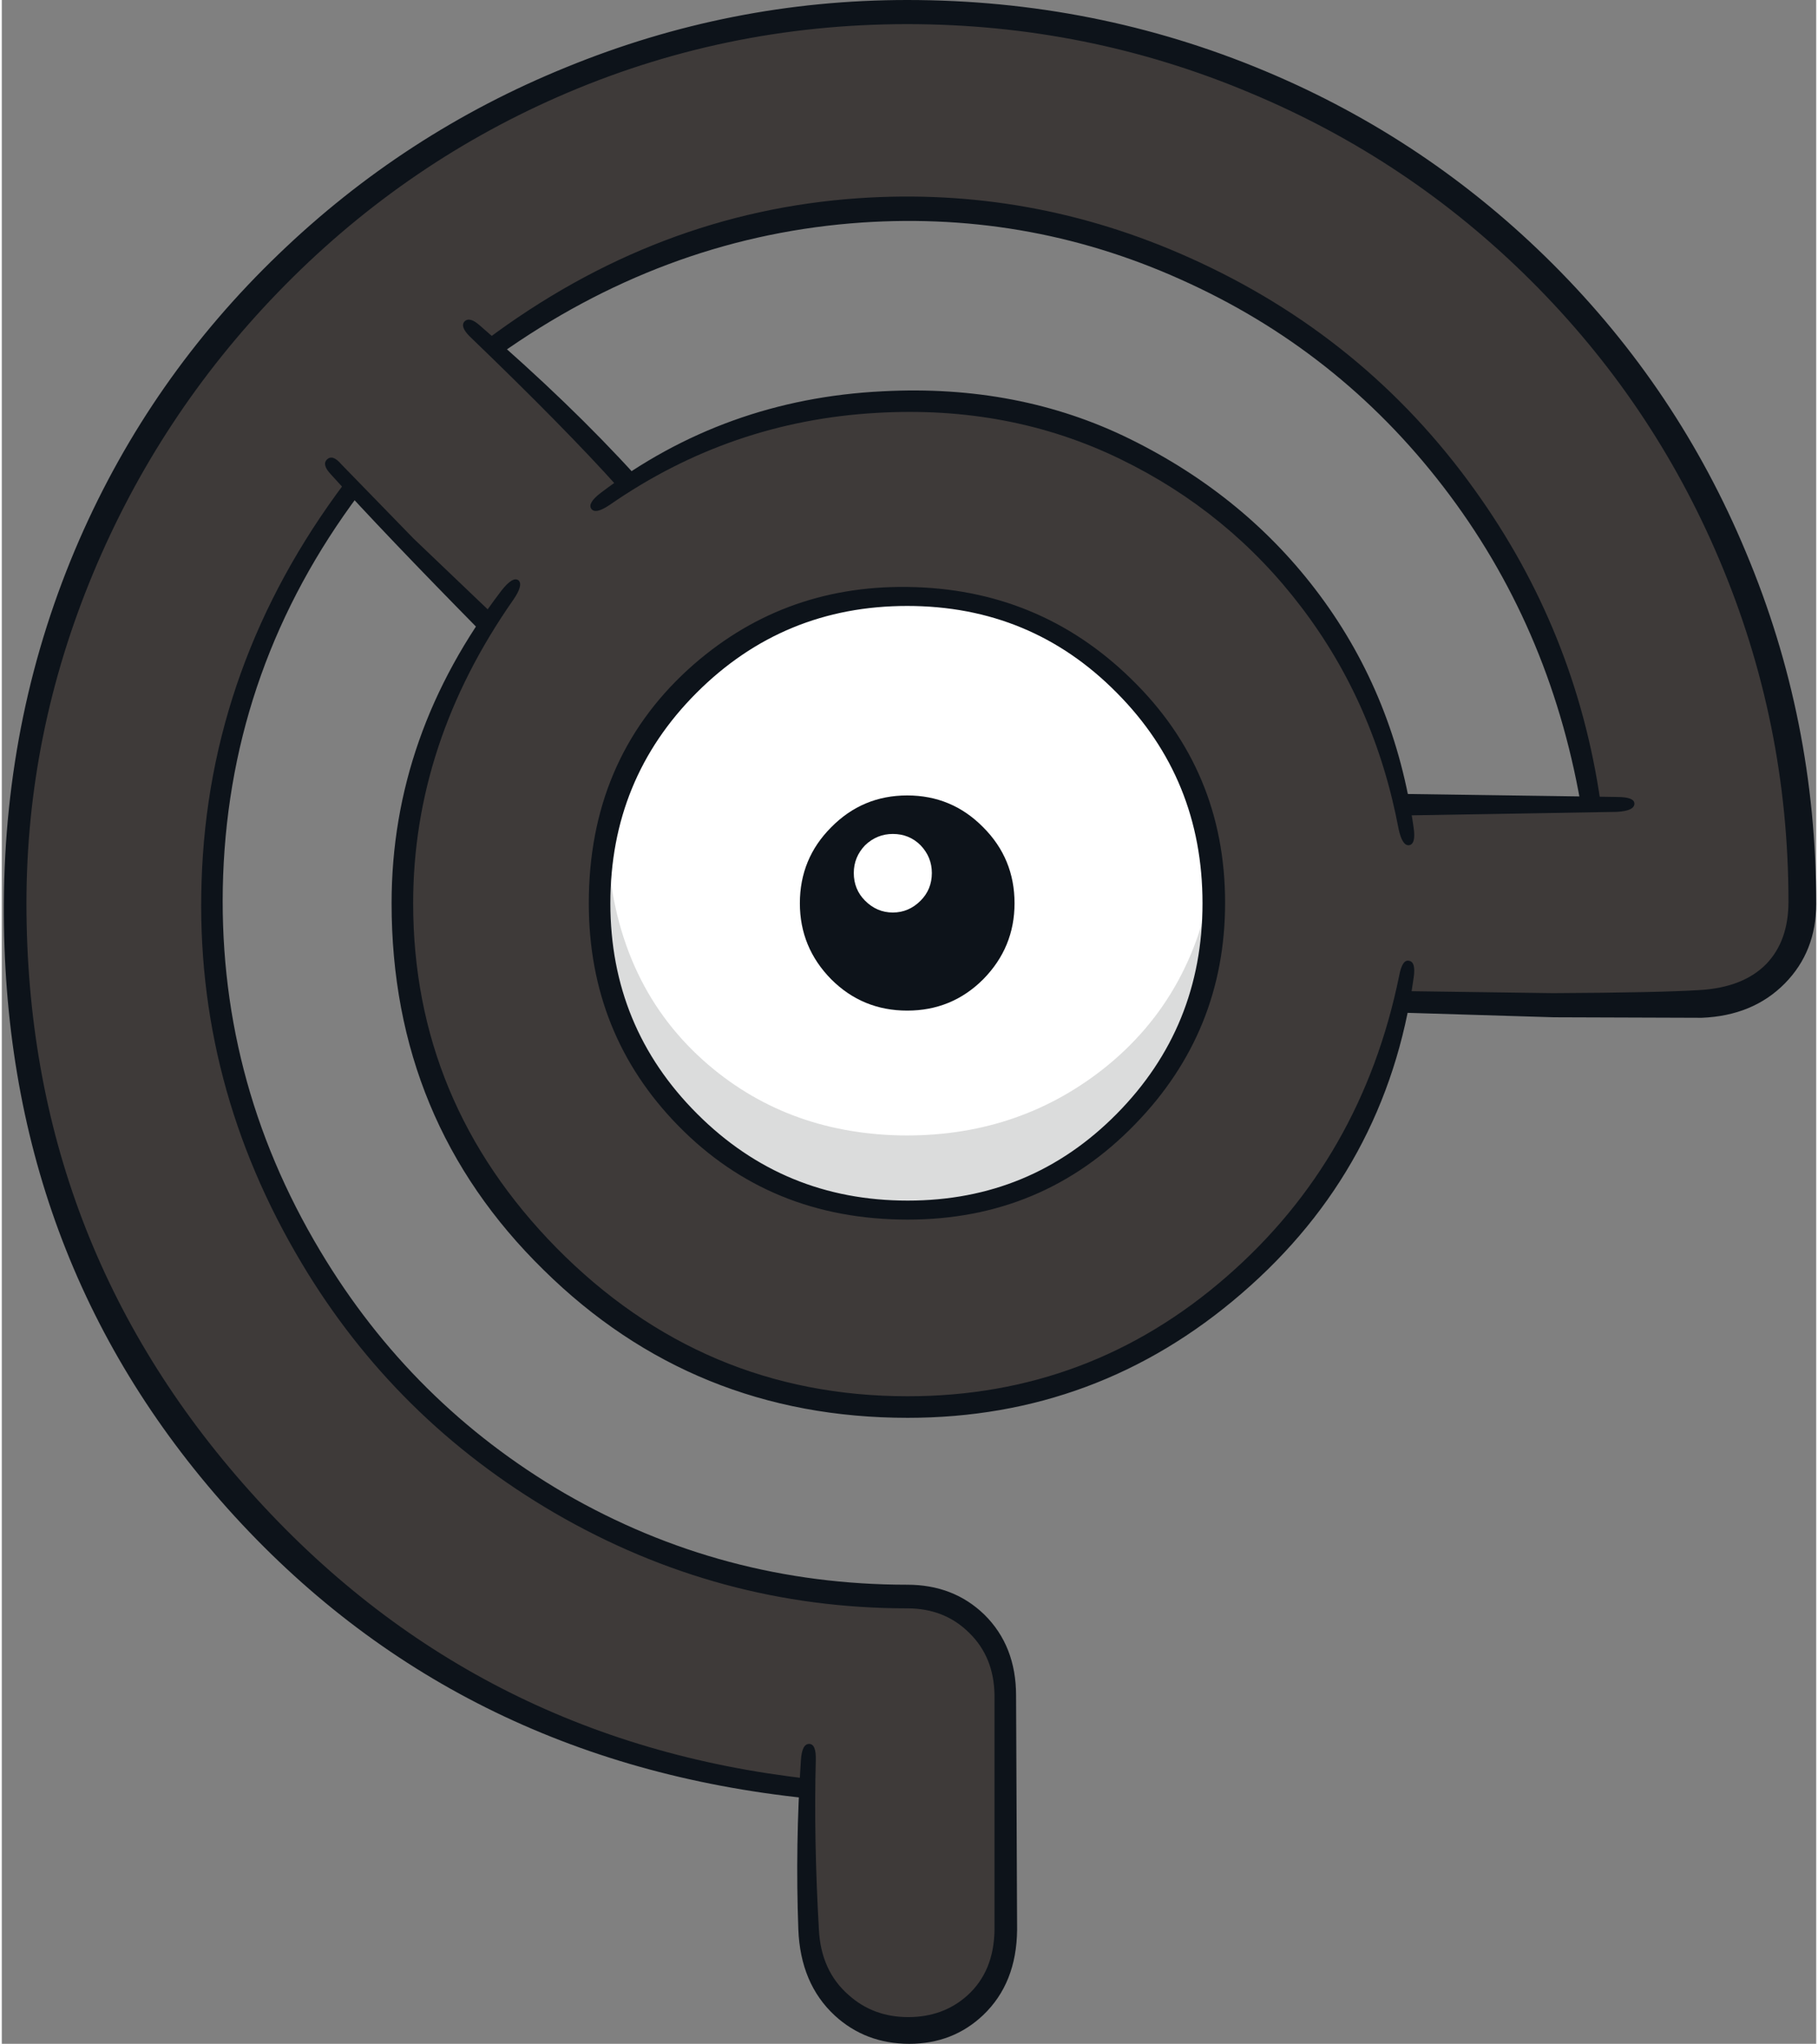 <?xml version='1.0' encoding='utf-8'?>
<svg xmlns="http://www.w3.org/2000/svg" version="1.1" width="177px" height="199px" viewBox="-0.2 0.0 176.65 199.0"><rect x="-0.2" y="0.0" width="176.65" height="199.0" fill="#808080" stroke="none"/><g><path fill="#3e3a39" d="M136.1 78.3 L154.5 78.3 Q150.9 53.6 132.2 37.1 113.2 20.4 87.95 20.4 76.8 20.4 66.3 24.0 56.15 27.45 47.5 33.9 L60.7 47.1 Q73.05 38.8 87.95 38.8 105.65 38.8 119.25 50.1 132.7 61.25 136.1 78.3 M117.8 87.95 Q117.8 75.6 109.05 66.8 100.3 58.05 87.95 58.05 75.6 58.05 66.85 66.8 58.1 75.6 58.1 87.95 58.1 100.3 66.85 109.05 75.6 117.8 87.95 117.8 100.3 117.8 109.05 109.05 117.8 100.3 117.8 87.95 M167.85 54.2 Q174.7 70.3 174.7 87.95 174.7 91.95 171.9 94.75 169.1 97.55 165.1 97.55 L136.1 97.55 Q132.7 114.6 119.25 125.75 105.65 137.05 87.95 137.05 67.65 137.05 53.25 122.65 38.85 108.25 38.85 87.95 38.85 73.1 47.1 60.7 L33.9 47.5 Q27.45 56.1 24.0 66.25 20.45 76.75 20.45 87.95 20.45 115.85 40.25 135.65 49.6 145.0 61.7 150.15 74.25 155.45 87.95 155.45 91.95 155.45 94.75 158.25 97.55 161.1 97.55 165.05 L97.55 187.85 Q97.55 191.85 94.75 194.65 91.9 197.5 87.95 197.5 84.0 197.5 81.15 194.65 78.3 191.85 78.3 187.85 L78.3 174.15 Q45.65 170.5 23.5 145.95 1.2 121.2 1.2 87.95 1.2 70.35 8.05 54.2 14.6 38.65 26.65 26.6 38.65 14.6 54.2 8.0 70.35 1.15 87.95 1.15 105.55 1.15 121.7 8.0 137.25 14.6 149.25 26.6 161.3 38.65 167.85 54.2"/><path fill="#ffffff" d="M117.8 87.95 Q117.8 100.3 109.05 109.05 100.3 117.8 87.95 117.8 75.6 117.8 66.85 109.05 58.1 100.3 58.1 87.95 58.1 75.6 66.85 66.8 75.6 58.05 87.95 58.05 100.3 58.05 109.05 66.8 117.8 75.6 117.8 87.95"/><path fill="#dbdcdc" d="M89.05 117.85 Q74.85 117.85 66.15 108.65 56.65 98.6 58.75 82.2 59.4 95.45 68.1 103.25 76.0 110.3 87.25 110.55 98.5 110.75 106.95 104.15 116.25 96.85 117.85 84.15 119.85 96.35 111.05 107.0 102.1 117.85 89.05 117.85"/><path fill="#0d131a" d="M31.85 46.2 Q30.95 45.25 31.45 44.75 32.0 44.2 32.85 45.2 L39.9 52.45 47.65 59.85 46.3 61.35 Q37.0 51.9 31.85 46.2"/><path fill="#0d131a" d="M33.2 47.0 L34.6 48.1 Q22.1 64.8 21.35 85.25 20.65 104.85 30.8 121.8 39.7 136.7 54.6 145.4 70.0 154.3 87.95 154.3 92.45 154.3 95.45 157.2 98.55 160.25 98.55 165.1 L98.65 187.9 Q98.6 193.1 95.35 196.2 92.4 199.0 88.15 199.0 83.9 199.0 80.9 196.25 77.55 193.15 77.35 187.85 77.05 179.65 77.6 171.4 77.7 169.8 78.4 169.8 79.1 169.8 79.05 171.4 78.85 179.05 79.35 187.85 79.55 191.9 82.25 194.25 84.65 196.4 88.05 196.4 91.45 196.4 93.8 194.3 96.4 191.95 96.45 187.9 L96.45 165.05 Q96.4 161.35 94.0 159.0 91.6 156.6 87.95 156.6 69.6 156.6 53.6 147.3 38.1 138.25 29.0 123.0 18.6 105.6 19.25 85.85 19.9 64.7 33.2 47.0"/><path fill="#0d131a" d="M173.4 95.75 Q170.3 98.9 165.3 99.1 L150.9 99.05 136.1 98.6 136.3 96.5 150.8 96.7 Q161.15 96.65 165.1 96.4 169.35 96.15 171.6 93.85 173.75 91.6 173.75 87.8 173.75 70.35 167.0 54.45 160.5 39.1 148.65 27.3 136.8 15.5 121.35 9.05 105.45 2.35 87.95 2.35 70.05 2.35 53.9 9.45 38.55 16.2 26.7 28.45 15.1 40.45 8.7 55.8 2.2 71.4 2.2 87.95 2.2 120.9 23.95 145.2 45.7 169.55 78.4 173.2 L78.25 175.1 Q43.9 171.55 21.8 146.9 -0.2 122.3 0.0 87.95 0.1 69.2 7.35 52.55 14.25 36.75 26.75 24.75 39.0 12.95 54.75 6.55 70.75 0.0 87.95 0.0 106.25 0.0 122.75 6.9 138.65 13.55 150.85 25.75 163.0 37.9 169.6 53.75 176.45 70.05 176.45 88.0 176.45 92.65 173.4 95.75"/><path fill="#0d131a" d="M118.9 87.9 Q118.9 100.45 110.15 109.45 101.15 118.75 88.0 118.75 74.6 118.75 65.65 109.6 56.95 100.7 56.95 87.95 56.95 74.05 66.6 65.2 75.6 57.0 87.95 57.15 100.75 57.3 109.75 66.1 118.9 75.0 118.9 87.9 M87.95 59.0 Q75.9 59.0 67.45 67.45 59.05 75.85 59.05 87.95 59.05 100.0 67.5 108.45 75.95 116.9 88.0 116.9 100.0 116.9 108.35 108.45 116.7 100.0 116.7 87.95 116.7 75.85 108.35 67.45 100.0 59.0 87.95 59.0"/><path fill="#0d131a" d="M157.05 79.05 L136.3 79.4 136.0 77.3 157.05 77.6 Q158.75 77.6 158.75 78.25 158.75 78.95 157.05 79.05"/><path fill="#0d131a" d="M115.45 25.1 Q132.5 32.75 143.2 47.7 153.05 61.4 155.45 78.1 L153.5 78.15 Q150.45 60.8 140.15 47.4 129.9 34.05 114.55 27.2 99.3 20.35 82.45 21.75 64.05 23.3 48.15 34.6 L46.9 33.15 Q63.55 20.65 83.2 19.3 100.0 18.15 115.45 25.1"/><path fill="#0d131a" d="M59.85 47.5 Q54.75 41.8 45.35 32.75 44.4 31.8 44.85 31.3 45.35 30.8 46.35 31.7 55.15 39.3 61.55 46.35 L59.85 47.5"/><path fill="#0d131a" d="M98.4 87.95 Q98.4 92.25 95.35 95.35 92.3 98.4 87.95 98.4 83.6 98.4 80.55 95.35 77.5 92.25 77.5 87.95 77.5 83.6 80.55 80.55 83.6 77.45 87.95 77.45 92.3 77.45 95.35 80.55 98.4 83.6 98.4 87.95"/><path fill="#ffffff" d="M86.55 81.2 Q88.15 81.2 89.25 82.3 90.35 83.45 90.35 85.0 90.35 86.6 89.25 87.7 88.1 88.85 86.55 88.85 85.0 88.85 83.85 87.7 82.75 86.6 82.75 85.0 82.75 83.45 83.85 82.3 85.0 81.2 86.55 81.2"/><path fill="#0d131a" d="M137.25 95.25 Q134.65 113.75 120.5 125.95 106.5 138.05 88.0 138.05 67.15 138.05 52.55 123.65 37.75 109.15 37.75 87.95 37.75 71.5 48.45 57.5 49.55 56.1 50.1 56.5 50.6 56.95 49.6 58.4 39.85 72.35 39.85 87.95 39.85 107.3 53.8 121.5 68.05 135.95 88.0 135.95 105.7 135.95 119.05 124.3 132.2 112.85 135.85 95.0 136.15 93.4 136.8 93.55 137.5 93.65 137.25 95.25"/><path fill="#0d131a" d="M109.65 42.75 Q121.0 48.35 128.15 58.0 135.45 67.85 137.25 80.55 137.5 82.2 136.8 82.3 136.15 82.35 135.8 80.75 133.5 68.55 126.35 59.15 119.3 49.85 108.7 44.7 97.9 39.45 85.0 40.2 70.75 41.0 59.0 49.15 57.6 50.1 57.2 49.55 56.8 49.0 58.1 48.0 70.15 38.85 85.55 38.1 98.8 37.4 109.65 42.75"/></g></svg>